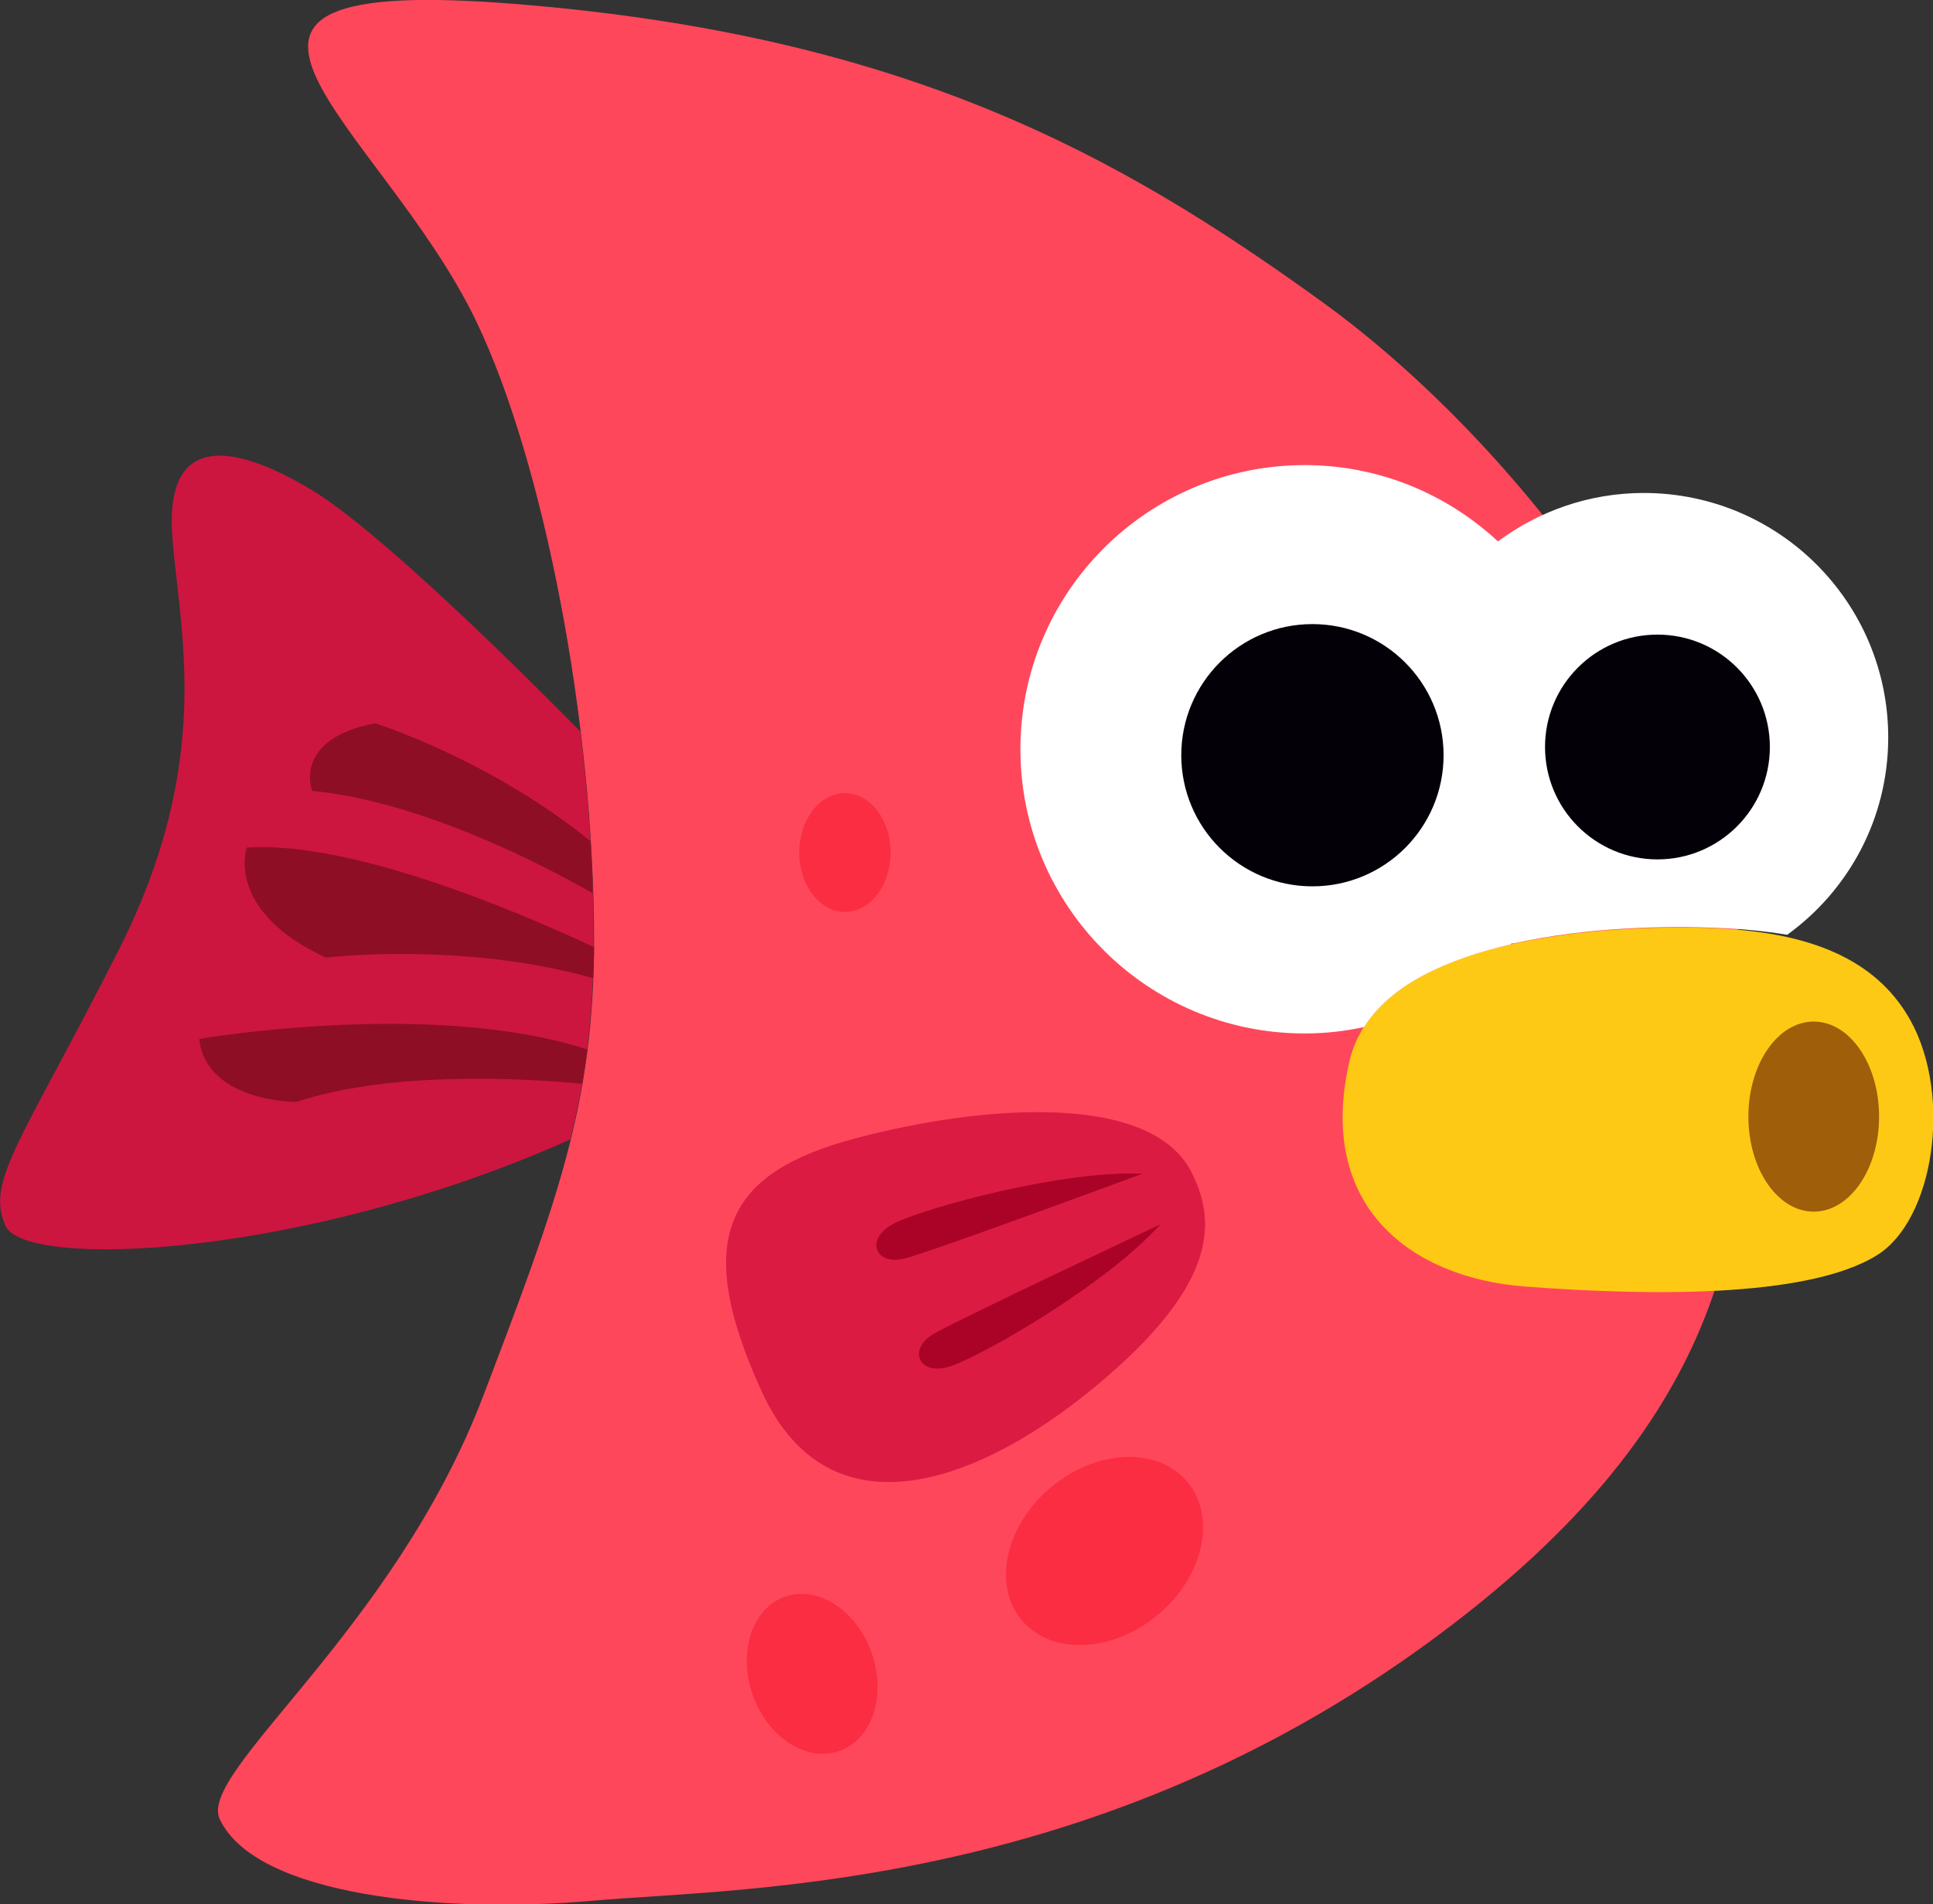 <?xml version="1.0" encoding="utf-8"?>
<!-- Generator: Adobe Illustrator 21.1.0, SVG Export Plug-In . SVG Version: 6.00 Build 0)  -->
<svg version="1.1" id="Capa_1" xmlns="http://www.w3.org/2000/svg" xmlns:xlink="http://www.w3.org/1999/xlink" x="0px" y="0px"
	 viewBox="0 0 423 416.8" style="enable-background:new 0 0 423 416.8;" xml:space="preserve">
<rect x="0" y="0" width="423" height="416.8" fill="#333333" stroke="none"/>
<style type="text/css">
	.st0{fill:#FFCE00;}
	.st1{fill:#FFFDFF;}
	.st2{fill:#FFBF00;}
	.st3{fill:#FFFDEF;}
	.st4{fill:#964000;}
	.st5{fill:#FFFCF8;}
	.st6{fill:#FF60A8;}
	.st7{fill:#FF2391;}
	.st8{fill:#FF4C97;}
	.st9{fill:#BA0445;}
	.st10{fill:#FF529E;}
	.st11{fill:#ED2B7D;}
	.st12{fill:#0058C0;}
	.st13{fill:#0043AB;}
	.st14{fill:#FFFFFF;}
	.st15{fill:#0042AF;}
	.st16{fill:#003565;}
	.st17{fill:#FF897B;}
	.st18{fill:#FF695A;}
	.st19{fill:#4F0000;}
	.st20{fill:#FF5A4E;}
	.st21{fill:#FF584D;}
	.st22{fill:#FF5349;}
	.st23{fill:#FFFEFF;}
	.st24{fill:#E6E6E6;}
	.st25{fill:#FF605C;}
	.st26{fill:#AF4945;}
	.st27{opacity:0.48;fill:#F2F2F2;}
	.st28{fill:#95C101;}
	.st29{fill:#59AC00;}
	.st30{fill:#70A400;}
	.st31{fill:#529D00;}
	.st32{fill:#E75EDE;}
	.st33{fill:none;}
	.st34{fill:#FFBCF4;}
	.st35{fill:#000007;}
	.st36{fill:#DB54C0;}
	.st37{fill:#BD40A9;}
	.st38{fill:#9C1426;}
	.st39{fill:#F77136;}
	.st40{fill:#E658D6;}
	.st41{fill:#E751D0;}
	.st42{fill:#FF475B;}
	.st43{fill:#CC163F;}
	.st44{fill:#FEC914;}
	.st45{fill:#9E5E0A;}
	.st46{fill:#040008;}
	.st47{fill:#DC1B43;}
	.st48{fill:#AB0328;}
	.st49{fill:#8E0E25;}
	.st50{fill:#FB2D42;}
	.st51{fill:#FFC000;}
	.st52{fill:#F40560;}
	.st53{fill:#FF719F;}
	.st54{fill:#F7E700;}
	.st55{fill:#F9539E;}
	.st56{fill:#FDE900;}
	.st57{fill:#00B681;}
	.st58{fill:#00EDC6;}
	.st59{fill:#710227;}
	.st60{fill:#C5075D;}
	.st61{fill:#FAC300;}
	.st62{fill:#00F5C7;}
	.st63{fill:#00725B;}
	.st64{fill:#8CFFF5;}
	.st65{fill:#A0FFF5;}
	.st66{fill:#73D29B;}
	.st67{fill:#7E4CD2;}
	.st68{fill:#4D299A;}
	.st69{fill:#562CA0;}
	.st70{fill:#41178A;}
	.st71{fill:#330C73;}
	.st72{fill:#B991FB;}
	.st73{fill:#3F0A58;}
	.st74{fill:#FBB03B;}
	.st75{fill:#E78300;}
	.st76{fill:#D66F00;}
	.st77{fill:#D66300;}
	.st78{fill:#F98F10;}
</style>
<path class="st42" d="M130,205.7c0,36-8.1,57.4-24.2,99.7c-19.7,51.8-62.7,82.4-57.7,92.8c8,16.9,49.3,20.7,81.9,17.8
	s113.7-1.7,191.4-63.2c63.1-49.9,63.2-96.7,59.2-146.5c-4.1-52.1-50.4-110.9-91.8-140.6C244.9,34,198.1,7.8,113.2,0.9
	s-29.6,26.2-8.9,69.6C119,101.2,130,158.2,130,205.7z"/>
<g>
	<path class="st43" d="M25.9,208.1c21.2-41.9,13.3-70.1,11.8-90.8S48.6,95.6,67.8,107c14.3,8.4,44.6,38.3,59.2,53.1
		c1.9,15.4,2.9,30.9,2.9,45.5c0,16.5-1.7,30-5.1,43.8C66.6,275.4,5.5,277.9,1.2,268.3C-3.2,258.5,4.6,250.1,25.9,208.1z"/>
</g>
<path class="st44" d="M418.1,223.4c-6.7-12.1-19.7-19.2-42.4-20.2c-22.7-1-74,1.4-80.4,29.1c-7.3,31.6,13.3,47.4,38.5,49.3
	s61.5,2.8,77-6.9C423.1,267,427.3,240.1,418.1,223.4z"/>
<ellipse class="st45" cx="396.9" cy="244.4" rx="14.3" ry="20.8"/>
<g>
	<path class="st33" d="M330.6,206.7c0.2,0,0.3-0.1,0.5-0.1c-0.1-0.1-0.2-0.1-0.3-0.1C330.7,206.6,330.6,206.6,330.6,206.7z"/>
	<path class="st14" d="M330.6,206.7c0.1-0.1,0.2-0.2,0.3-0.3c0.1,0.1,0.2,0.1,0.3,0.1c16-3.6,33.7-3.9,44.6-3.4
		c5.3,0.2,10.5,0.7,15.3,1.5c13.4-9.7,22.1-25.4,22.1-43.2c0-29.5-23.9-53.5-53.5-53.5c-12,0-23,4-31.9,10.6
		c-11.1-10.3-25.9-16.7-42.3-16.7c-34.3,0-62.2,27.8-62.2,62.2c0,34.3,27.8,62.2,62.2,62.2c4.5,0,8.8-0.5,13-1.4
		C304.4,215.4,316.8,209.9,330.6,206.7z"/>
</g>
<circle class="st46" cx="362.7" cy="163.5" r="24.6"/>
<circle class="st46" cx="287.2" cy="165.3" r="28.7"/>
<path class="st47" d="M260.7,256.5c5.1,10,5.9,22.6-15.5,42.2c-27.1,24.7-62.9,40-78.5,5.9s-7.4-48.1,20.7-55.5
	S251.8,239.1,260.7,256.5z"/>
<path class="st48" d="M250,256.9c0,0-45.1,16.7-51.8,18.5c-6.7,1.9-9.3-4.4-2.2-7.8S232.6,256.1,250,256.9z"/>
<path class="st48" d="M253.9,268c0,0-43.6,20.5-49.5,23.9c-6,3.4-3.3,9.7,4,7C215.7,296.3,242.3,281,253.9,268z"/>
<g>
	<path class="st49" d="M68.3,173.1c0,0-4.4-11.3,13.8-14.8c0,0,25.1,7.9,47.1,25.8c0.2,3.8,0.4,7.6,0.5,11.4
		C118.5,189.1,92,175.4,68.3,173.1z"/>
	<path class="st49" d="M71.3,209.6C49.1,199.3,54,185.5,54,185.5c22.3-1.4,56.9,12.9,76,21.8c0,2.3-0.1,4.6-0.2,6.8
		C101.1,206,71.3,209.6,71.3,209.6z"/>
	<path class="st49" d="M64.8,241.2c0,0-19.7,0-21.2-13.8c0,0,50.6-8.8,84.9,2.3c-0.3,2.5-0.7,5-1.1,7.5
		C115.7,236.1,85.8,234.2,64.8,241.2z"/>
</g>
<ellipse class="st50" cx="184.9" cy="186.6" rx="10" ry="13"/>
<ellipse transform="matrix(0.944 -0.331 0.331 0.944 -111.113 79.229)" class="st50" cx="177.5" cy="366.4" rx="13.8" ry="17.9"/>
<ellipse transform="matrix(0.769 -0.64 0.64 0.769 -161.228 233.035)" class="st50" cx="241.5" cy="339.4" rx="23.6" ry="18.2"/>
</svg>
